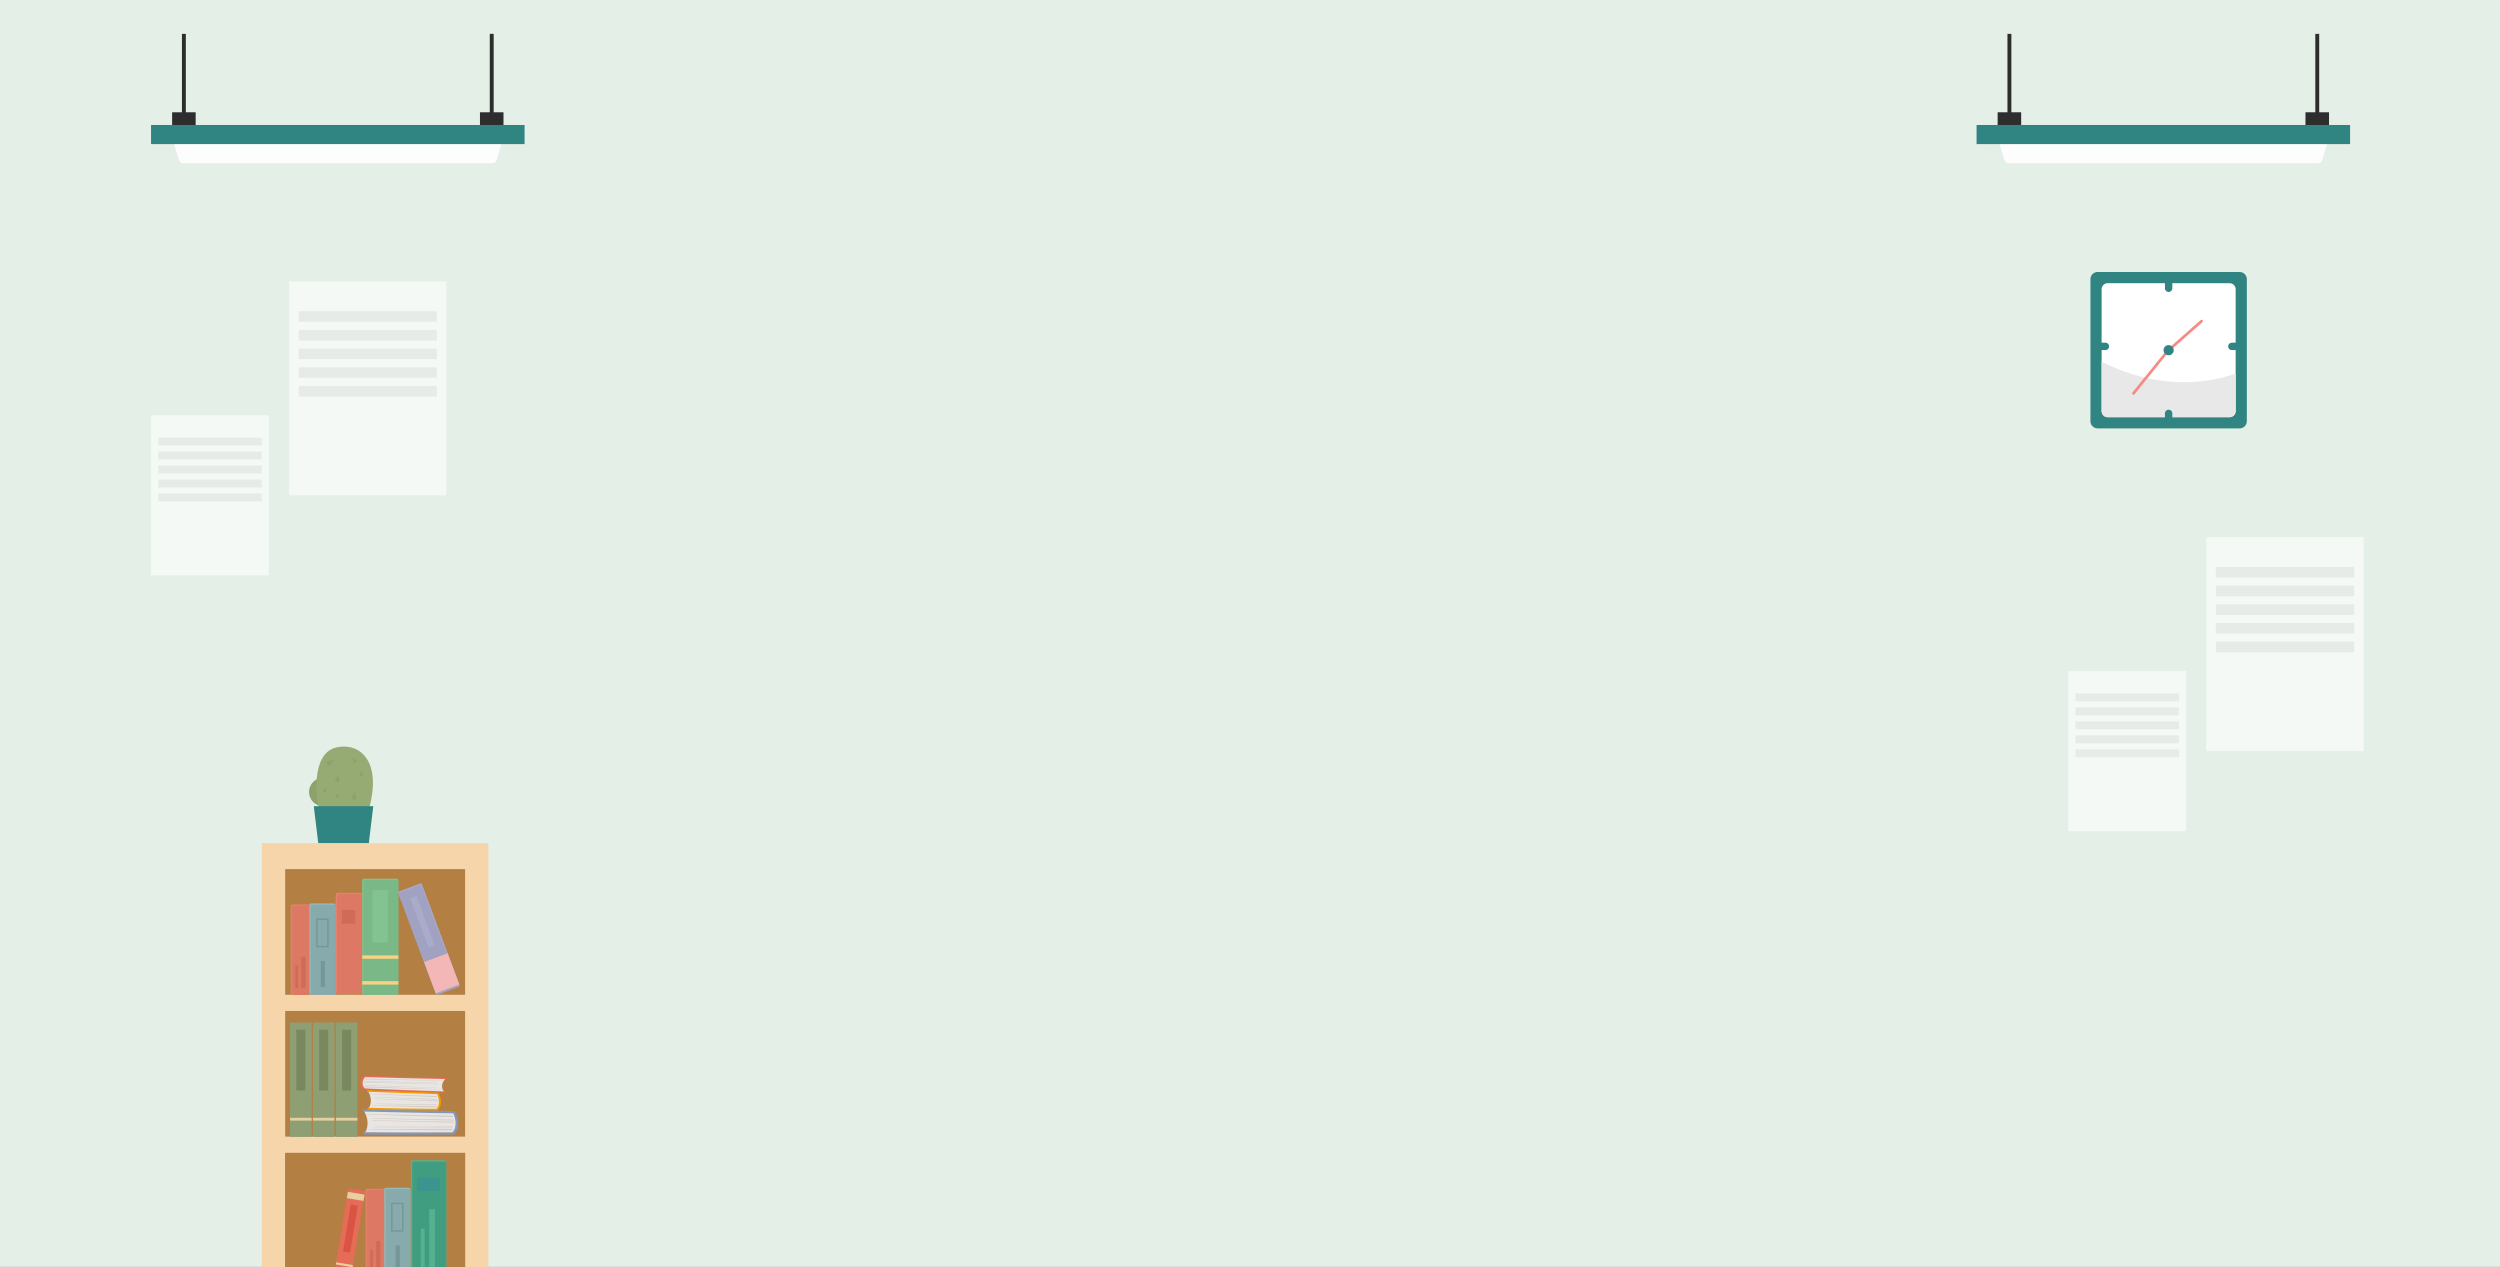 <svg xmlns="http://www.w3.org/2000/svg" xmlns:xlink="http://www.w3.org/1999/xlink" width="1920" height="973.222" viewBox="0 0 1920 973.222">
  <rect x="0" y="0" width="1920" height="973.222" fill="#333333" stroke="none"/>
  <defs>
    <clipPath id="clip-path">
      <rect id="Rectangle_68" data-name="Rectangle 68" width="286.87" height="99.353" fill="none"/>
    </clipPath>
    <clipPath id="clip-path-3">
      <rect id="Rectangle_70" data-name="Rectangle 70" width="251.316" height="19.576" fill="none"/>
    </clipPath>
    <clipPath id="clip-path-7">
      <rect id="Rectangle_73" data-name="Rectangle 73" width="120.105" height="120.105" fill="none"/>
    </clipPath>
    <clipPath id="clip-path-8">
      <rect id="Rectangle_101" data-name="Rectangle 101" width="226.45" height="410.222" fill="none"/>
    </clipPath>
  </defs>
  <g id="class-bg" transform="translate(0 -310)">
    <rect id="Rectangle_534" data-name="Rectangle 534" width="1920" height="973" transform="translate(0 310)" fill="#e4efe7"/>
    <g id="light" transform="translate(116 336)">
      <g id="Group_96" data-name="Group 96" transform="translate(1402)">
        <rect id="Rectangle_67" data-name="Rectangle 67" width="18.071" height="13.929" transform="translate(16.188 60.236)" fill="#2d2d2d"/>
        <g id="Group_90" data-name="Group 90">
          <g id="Group_89" data-name="Group 89" clip-path="url(#clip-path)">
            <line id="Line_1" data-name="Line 1" y1="67.2" transform="translate(25.223 0)" fill="none" stroke="#2d2d2d" stroke-width="3"/>
          </g>
        </g>
        <rect id="Rectangle_69" data-name="Rectangle 69" width="18.071" height="13.929" transform="translate(252.611 60.236)" fill="#2d2d2d"/>
        <g id="Group_95" data-name="Group 95">
          <g id="Group_94" data-name="Group 94" clip-path="url(#clip-path)">
            <line id="Line_2" data-name="Line 2" y1="67.2" transform="translate(261.647 0)" fill="none" stroke="#2d2d2d" stroke-width="3"/>
            <g id="Group_93" data-name="Group 93" transform="translate(17.777 79.777)" style="mix-blend-mode: normal;isolation: isolate">
              <g id="Group_92" data-name="Group 92">
                <g id="Group_91" data-name="Group 91" clip-path="url(#clip-path-3)">
                  <path id="Path_1197" data-name="Path 1197" d="M262.495,99.353H24.376a3.405,3.405,0,0,1-3.015-2.7L18.023,85.762c-.875-2.857.7-5.985,3.015-5.985h244.8c2.315,0,3.89,3.128,3.015,5.985L265.51,96.653a3.405,3.405,0,0,1-3.015,2.7" transform="translate(-17.777 -79.776)" fill="#fdfdfd"/>
                </g>
              </g>
            </g>
          </g>
        </g>
        <rect id="Rectangle_72" data-name="Rectangle 72" width="286.87" height="14.682" transform="translate(0 69.988)" fill="#308482"/>
      </g>
      <g id="Group_97" data-name="Group 97">
        <rect id="Rectangle_67-2" data-name="Rectangle 67" width="18.071" height="13.929" transform="translate(16.188 60.236)" fill="#2d2d2d"/>
        <g id="Group_90-2" data-name="Group 90">
          <g id="Group_89-2" data-name="Group 89" clip-path="url(#clip-path)">
            <line id="Line_1-2" data-name="Line 1" y1="67.2" transform="translate(25.223 0)" fill="none" stroke="#2d2d2d" stroke-width="3"/>
          </g>
        </g>
        <rect id="Rectangle_69-2" data-name="Rectangle 69" width="18.071" height="13.929" transform="translate(252.611 60.236)" fill="#2d2d2d"/>
        <g id="Group_95-2" data-name="Group 95">
          <g id="Group_94-2" data-name="Group 94" clip-path="url(#clip-path)">
            <line id="Line_2-2" data-name="Line 2" y1="67.2" transform="translate(261.647 0)" fill="none" stroke="#2d2d2d" stroke-width="3"/>
            <g id="Group_93-2" data-name="Group 93" transform="translate(17.777 79.777)" style="mix-blend-mode: normal;isolation: isolate">
              <g id="Group_92-2" data-name="Group 92">
                <g id="Group_91-2" data-name="Group 91" clip-path="url(#clip-path-3)">
                  <path id="Path_1197-2" data-name="Path 1197" d="M262.495,99.353H24.376a3.405,3.405,0,0,1-3.015-2.7L18.023,85.762c-.875-2.857.7-5.985,3.015-5.985h244.8c2.315,0,3.89,3.128,3.015,5.985L265.51,96.653a3.405,3.405,0,0,1-3.015,2.7" transform="translate(-17.777 -79.776)" fill="#fdfdfd"/>
                </g>
              </g>
            </g>
          </g>
        </g>
        <rect id="Rectangle_72-2" data-name="Rectangle 72" width="286.87" height="14.682" transform="translate(0 69.988)" fill="#308482"/>
      </g>
    </g>
    <g id="clock" transform="translate(1605.459 518.894)">
      <g id="Group_99" data-name="Group 99" clip-path="url(#clip-path-7)">
        <path id="Path_1198" data-name="Path 1198" d="M114.581,120.105H5.524A5.541,5.541,0,0,1,0,114.581V5.524A5.54,5.54,0,0,1,5.524,0H114.581a5.54,5.54,0,0,1,5.524,5.524V114.581a5.54,5.54,0,0,1-5.524,5.524" transform="translate(0 0)" fill="#308482"/>
        <path id="Path_1199" data-name="Path 1199" d="M110.324,115.058H16.847a4.749,4.749,0,0,1-4.735-4.735V16.846a4.749,4.749,0,0,1,4.735-4.735h93.477a4.749,4.749,0,0,1,4.735,4.735v93.477a4.749,4.749,0,0,1-4.735,4.735" transform="translate(-3.533 -3.533)" fill="#fff"/>
        <path id="Path_1200" data-name="Path 1200" d="M12.112,97.241v37.913a4.749,4.749,0,0,0,4.735,4.735h93.477a4.749,4.749,0,0,0,4.735-4.735V106.4C73.126,120.742,35.554,109,12.112,97.241" transform="translate(-3.533 -28.364)" fill="#e8e8e8"/>
        <path id="Path_1201" data-name="Path 1201" d="M84.345,76.241a1.062,1.062,0,0,1-.7-1.859l25.217-22.259a1.063,1.063,0,1,1,1.406,1.594L85.047,75.975a1.058,1.058,0,0,1-.7.266" transform="translate(-24.292 -15.126)" fill="#f68b85"/>
        <path id="Path_1202" data-name="Path 1202" d="M46.265,119.312a1.062,1.062,0,0,1-.827-1.729l25.217-31.3a1.063,1.063,0,0,1,1.655,1.334l-25.217,31.3a1.06,1.06,0,0,1-.828.4" transform="translate(-13.185 -25.051)" fill="#f68b85"/>
        <path id="Path_1203" data-name="Path 1203" d="M87.075,83.176a3.9,3.9,0,1,1-3.9-3.9,3.9,3.9,0,0,1,3.9,3.9" transform="translate(-23.123 -23.124)" fill="#308482"/>
        <path id="Path_1204" data-name="Path 1204" d="M83.615,16.875a2.833,2.833,0,0,1-2.833-2.833V8.191a2.833,2.833,0,0,1,5.667,0v5.85a2.833,2.833,0,0,1-2.833,2.833" transform="translate(-23.563 -1.563)" fill="#308482"/>
        <path id="Path_1205" data-name="Path 1205" d="M83.615,160.839a2.833,2.833,0,0,1-2.833-2.833v-5.849a2.833,2.833,0,1,1,5.667,0v5.849a2.833,2.833,0,0,1-2.833,2.833" transform="translate(-23.563 -43.555)" fill="#308482"/>
        <path id="Path_1206" data-name="Path 1206" d="M158.007,82.32h-5.849a2.833,2.833,0,0,1,0-5.667h5.849a2.833,2.833,0,0,1,0,5.667" transform="translate(-43.555 -22.358)" fill="#308482"/>
        <path id="Path_1207" data-name="Path 1207" d="M12.666,82.32H6.816a2.833,2.833,0,0,1,0-5.667h5.849a2.833,2.833,0,1,1,0,5.667" transform="translate(-1.162 -22.358)" fill="#308482"/>
      </g>
    </g>
    <g id="cabinet" transform="translate(176 873)">
      <rect id="Rectangle_74" data-name="Rectangle 74" width="173.999" height="325.72" transform="translate(25.111 84.502)" fill="#f7d5ab"/>
      <rect id="Rectangle_75" data-name="Rectangle 75" width="138.175" height="96.503" transform="translate(43.023 104.485)" fill="#b37f43"/>
      <rect id="Rectangle_76" data-name="Rectangle 76" width="138.175" height="96.503" transform="translate(43.023 213.417)" fill="#b37f43"/>
      <rect id="Rectangle_77" data-name="Rectangle 77" width="138.175" height="87.386" transform="translate(43.023 322.836)" fill="#b37f43"/>
      <rect id="Rectangle_78" data-name="Rectangle 78" width="138.175" height="87.873" transform="translate(43.023 322.349)" fill="#b37f43"/>
      <g id="Group_101" data-name="Group 101">
        <g id="Group_100" data-name="Group 100" clip-path="url(#clip-path-8)">
          <path id="Path_1208" data-name="Path 1208" d="M61.579,132.776v67.087a1.126,1.126,0,0,1-1.126,1.126H48.412a1.126,1.126,0,0,1-1.126-1.126V132.776a1.126,1.126,0,0,1,1.126-1.126H60.453a1.126,1.126,0,0,1,1.126,1.126" fill="#e6816c"/>
          <path id="Rectangle_79" data-name="Rectangle 79" d="M.669,0H12.71a.668.668,0,0,1,.668.668V67.756a.668.668,0,0,1-.668.668H.669A.669.669,0,0,1,0,67.755V.669A.669.669,0,0,1,.669,0Z" transform="translate(48.201 132.564)" fill="#dc7863"/>
          <rect id="Rectangle_80" data-name="Rectangle 80" width="3.367" height="23.714" transform="translate(55.315 171.833)" fill="#cf6b56"/>
          <rect id="Rectangle_81" data-name="Rectangle 81" width="2.196" height="17.273" transform="translate(50.778 178.421)" fill="#cf6b56"/>
          <path id="Path_1209" data-name="Path 1209" d="M81.662,132.076v67.666a1.246,1.246,0,0,1-1.246,1.246H62.826a1.246,1.246,0,0,1-1.246-1.246V132.076a1.246,1.246,0,0,1,1.246-1.246h17.59a1.246,1.246,0,0,1,1.246,1.246" fill="#96b9b9"/>
          <rect id="Rectangle_82" data-name="Rectangle 82" width="19.07" height="69.146" rx="0.74" transform="translate(62.591 131.842)" fill="#87abac"/>
          <path id="Path_1210" data-name="Path 1210" d="M66.812,142.342v22.244h9.617V142.342Zm1.144,1.144h7.329v19.956H67.956Z" fill="#749898"/>
          <rect id="Rectangle_83" data-name="Rectangle 83" width="3.312" height="19.875" transform="translate(70.272 175.087)" fill="#749898"/>
          <path id="Path_1211" data-name="Path 1211" d="M119.084,351.133V418.22a1.126,1.126,0,0,1-1.126,1.126H105.917a1.126,1.126,0,0,1-1.126-1.126V351.133a1.126,1.126,0,0,1,1.126-1.126h12.041a1.126,1.126,0,0,1,1.126,1.126" fill="#e6816c"/>
          <path id="Rectangle_84" data-name="Rectangle 84" d="M.669,0H12.71a.668.668,0,0,1,.668.668V67.756a.668.668,0,0,1-.668.668H.669A.669.669,0,0,1,0,67.755V.669A.669.669,0,0,1,.669,0Z" transform="translate(105.706 350.922)" fill="#dc7863"/>
          <rect id="Rectangle_85" data-name="Rectangle 85" width="3.367" height="23.714" transform="translate(112.82 390.191)" fill="#cf6b56"/>
          <rect id="Rectangle_86" data-name="Rectangle 86" width="2.196" height="17.273" transform="translate(108.282 396.778)" fill="#cf6b56"/>
          <path id="Path_1212" data-name="Path 1212" d="M139.166,350.434V418.1a1.246,1.246,0,0,1-1.246,1.246H120.33a1.246,1.246,0,0,1-1.246-1.246V350.434a1.246,1.246,0,0,1,1.246-1.246h17.59a1.246,1.246,0,0,1,1.246,1.246" fill="#96b9b9"/>
          <rect id="Rectangle_87" data-name="Rectangle 87" width="19.07" height="69.146" rx="0.74" transform="translate(120.096 350.2)" fill="#87abac"/>
          <path id="Path_1213" data-name="Path 1213" d="M124.316,360.7v22.245h9.618V360.7Zm1.144,1.145h7.329V381.8H125.46Z" fill="#749898"/>
          <rect id="Rectangle_88" data-name="Rectangle 88" width="3.312" height="19.875" transform="translate(127.777 393.445)" fill="#749898"/>
          <path id="Path_1214" data-name="Path 1214" d="M101.917,123.942v74.827a1.246,1.246,0,0,1-1.246,1.246H83.081a1.246,1.246,0,0,1-1.246-1.246V123.942a1.246,1.246,0,0,1,1.246-1.246h17.59a1.246,1.246,0,0,1,1.246,1.246" fill="#e6816c"/>
          <rect id="Rectangle_89" data-name="Rectangle 89" width="19.07" height="76.307" rx="0.74" transform="translate(82.847 123.708)" fill="#dc7863"/>
          <rect id="Rectangle_90" data-name="Rectangle 90" width="10.333" height="10.504" transform="translate(86.564 135.899)" fill="#cf6b56"/>
          <path id="Path_1215" data-name="Path 1215" d="M103.184,306.6l5.51-3.18-.48-12.571-5.709-.217-.039-1.652,70.754,1.36c3.143,4.757,4.266,13.852-.6,17.936-6.814.184-65.982.188-69.4.013Z" fill="#8198ba"/>
          <path id="Path_1216" data-name="Path 1216" d="M103.749,290.681s62.744,1.453,68.322,1.352c2.058,4.141,2.993,10.824-.547,14.584-6.2.165-63.837.115-66.945-.046,2.572-4.628,2.2-10.881-.83-15.89" fill="#e9e5e2"/>
          <path id="Path_1217" data-name="Path 1217" d="M105.7,292.656l66.045,1.268.357,1.011-66.387-1.957Z" fill="#d2cac4"/>
          <path id="Path_1218" data-name="Path 1218" d="M109.882,295.768l62.524,1.153.03.643L109.9,296.09Z" fill="#d2cac4"/>
          <path id="Path_1219" data-name="Path 1219" d="M109.882,297.388l62.524,1.152.03.644L109.9,297.709Z" fill="#d2cac4"/>
          <path id="Path_1220" data-name="Path 1220" d="M111.642,302.362l60.187-.135.032.642-60.2-.186Z" fill="#d2cac4"/>
          <path id="Path_1221" data-name="Path 1221" d="M107.338,304.108l64.265-.163-.257,1.156-63.993-.673Z" fill="#d2cac4"/>
          <path id="Path_1222" data-name="Path 1222" d="M106.316,287.809l4.3-2.4-.228-9.732-4.415-.233-.01-1.279,54.726,1.861c2.378,3.716,3.142,10.765-.665,13.87-5.275.064-51.052-.609-53.7-.782Z" fill="#f39b00"/>
          <path id="Path_1223" data-name="Path 1223" d="M106.936,275.5s48.527,1.841,52.845,1.826c1.543,3.228,2.192,8.409-.59,11.277-4.8.058-49.392-.64-51.795-.8,2.043-3.551,1.825-8.393-.46-12.3" fill="#e9e5e2"/>
          <path id="Path_1224" data-name="Path 1224" d="M108.425,277.05l51.085,1.736.264.786-51.34-2.273Z" fill="#d2cac4"/>
          <path id="Path_1225" data-name="Path 1225" d="M111.623,279.505l48.361,1.606.016.5-48.368-1.856Z" fill="#d2cac4"/>
          <path id="Path_1226" data-name="Path 1226" d="M111.6,280.759l48.361,1.606.016.5-48.368-1.855Z" fill="#d2cac4"/>
          <path id="Path_1227" data-name="Path 1227" d="M112.909,284.628l46.568.583.018.5-46.577-.831Z" fill="#d2cac4"/>
          <path id="Path_1228" data-name="Path 1228" d="M109.559,285.929l49.723.609-.212.891-49.5-1.252Z" fill="#d2cac4"/>
          <path id="Path_1229" data-name="Path 1229" d="M166.123,275.259l-4.9-2.088.714-7.506,5.154.062.07-.987-63.84-1.571c-2.94,2.74-4.157,8.144.136,10.753,6.141.339,59.5,2.336,62.59,2.347Z" fill="#e56c56"/>
          <path id="Path_1230" data-name="Path 1230" d="M165.969,265.716s-56.62-1.246-61.648-1.495c-1.948,2.408-2.941,6.375.168,8.746,5.585.307,57.57,2.22,60.376,2.228-2.217-2.856-1.739-6.585,1.1-9.479" fill="#e9e5e2"/>
          <path id="Path_1231" data-name="Path 1231" d="M164.162,266.831l-59.592-1.468-.344.593,59.915,1.067Z" fill="#d2cac4"/>
          <path id="Path_1232" data-name="Path 1232" d="M160.323,268.552l-56.413-1.417-.042.383,56.433,1.226Z" fill="#d2cac4"/>
          <path id="Path_1233" data-name="Path 1233" d="M160.287,269.522,103.873,268.1l-.041.383,56.435,1.226Z" fill="#d2cac4"/>
          <path id="Path_1234" data-name="Path 1234" d="M158.589,272.439l-54.278-2.11-.042.384,54.3,1.917Z" fill="#d2cac4"/>
          <path id="Path_1235" data-name="Path 1235" d="M162.432,273.629l-57.955-2.263.205.7,57.729,1.754Z" fill="#d2cac4"/>
          <path id="Path_1236" data-name="Path 1236" d="M57.217,222.257H46.768v87.872h16.55V222.257Z" fill="#8f9f74"/>
          <path id="Path_1237" data-name="Path 1237" d="M55.959,227.847h-4.4v46.671h6.971V227.847Z" fill="#79885f"/>
          <path id="Path_1238" data-name="Path 1238" d="M63.318,296.829V295.47H46.768v2.153h16.55Z" fill="#e8cfa0"/>
          <path id="Path_1239" data-name="Path 1239" d="M99.693,351.064,91.6,349.726,80.346,417.79l8.093,1.338,4.726.782,11.254-68.065Z" fill="#e56c56"/>
          <path id="Path_1240" data-name="Path 1240" d="M96.808,362.553l-3.409-.564L87.422,398.14l3.409.563,1.991.33L98.8,362.882Z" fill="#da5443"/>
          <path id="Path_1241" data-name="Path 1241" d="M94.869,409.607l.174-1.053-12.819-2.12-.174,1.053-.1.615,12.819,2.12Z" fill="#e8cfa0"/>
          <path id="Path_1242" data-name="Path 1242" d="M103.482,357.522l.5-3.049-12.819-2.12-.5,3.049-.295,1.781,12.82,2.12Z" fill="#e8cfa0"/>
          <path id="Path_1243" data-name="Path 1243" d="M74.744,222.257H64.3v87.872h16.55V222.257Z" fill="#8f9f74"/>
          <path id="Path_1244" data-name="Path 1244" d="M73.486,227.847h-4.4v46.671h6.971V227.847Z" fill="#79885f"/>
          <path id="Path_1245" data-name="Path 1245" d="M80.845,296.829V295.47H64.3v2.153h16.55Z" fill="#e8cfa0"/>
          <path id="Path_1246" data-name="Path 1246" d="M92.4,222.257H81.948v87.872H98.5V222.257Z" fill="#8f9f74"/>
          <path id="Path_1247" data-name="Path 1247" d="M91.138,227.847h-4.4v46.671h6.971V227.847Z" fill="#79885f"/>
          <path id="Path_1248" data-name="Path 1248" d="M98.5,296.829V295.47H81.948v2.153H98.5Z" fill="#e8cfa0"/>
          <path id="Path_1249" data-name="Path 1249" d="M83.192,45.256A10.916,10.916,0,1,1,72.276,34.34,10.916,10.916,0,0,1,83.192,45.256" fill="#8da16a"/>
          <path id="Path_1250" data-name="Path 1250" d="M72.061,68.658C64.991,50.607,63.1,16.126,81.59,11.231s38.292,10.515,23.843,53.38Z" fill="#96ab74"/>
          <path id="Path_1251" data-name="Path 1251" d="M107.248,84.5H68.417l-3.426-28.33h45.683Z" fill="#308482"/>
          <path id="Path_1252" data-name="Path 1252" d="M71.576,44.54l3.51-3.338-.666,4.461Z" fill="#8da16a"/>
          <path id="Path_1253" data-name="Path 1253" d="M93.561,50.969l2.963-6.385L98,50.969Z" fill="#8da16a"/>
          <path id="Path_1254" data-name="Path 1254" d="M80.957,37.405l2.588-5.578,1.294,5.578Z" fill="#8da16a"/>
          <path id="Path_1255" data-name="Path 1255" d="M96.1,23.271l-1.455-4.3L98.176,21.3Z" fill="#8da16a"/>
          <path id="Path_1256" data-name="Path 1256" d="M82.588,50.136l-1.455-4.3,3.529,2.321Z" fill="#8da16a"/>
          <path id="Path_1257" data-name="Path 1257" d="M74.093,22.18,80.645,20.1l-3.618,5.282Z" fill="#8da16a"/>
          <path id="Path_1258" data-name="Path 1258" d="M100.032,34.213l.464-4.772,3.234,2.5Z" fill="#8da16a"/>
          <path id="Path_1259" data-name="Path 1259" d="M166.711,329.355V418.1a1.246,1.246,0,0,1-1.246,1.246H140.82a1.246,1.246,0,0,1-1.246-1.246V329.355a1.246,1.246,0,0,1,1.246-1.246h24.645a1.246,1.246,0,0,1,1.246,1.246" fill="#56b191"/>
          <rect id="Rectangle_91" data-name="Rectangle 91" width="26.125" height="90.225" rx="0.74" transform="translate(140.586 329.121)" fill="#419d80"/>
          <rect id="Rectangle_92" data-name="Rectangle 92" width="17.388" height="10.504" transform="translate(144.302 341.312)" fill="#3b948d"/>
          <rect id="Rectangle_93" data-name="Rectangle 93" width="4.409" height="44.173" transform="translate(153.648 365.734)" fill="#56b191"/>
          <rect id="Rectangle_94" data-name="Rectangle 94" width="2.886" height="29.22" transform="translate(147.189 380.687)" fill="#56b191"/>
          <path id="Path_1260" data-name="Path 1260" d="M129.889,113.1v86.648a1.246,1.246,0,0,1-1.246,1.246H103.409a1.246,1.246,0,0,1-1.246-1.246V113.1a1.246,1.246,0,0,1,1.246-1.246h25.234a1.246,1.246,0,0,1,1.246,1.246" fill="#83c391"/>
          <rect id="Rectangle_95" data-name="Rectangle 95" width="26.714" height="88.128" rx="0.74" transform="translate(103.175 112.861)" fill="#7ab987"/>
          <rect id="Rectangle_96" data-name="Rectangle 96" width="27.726" height="2.621" transform="translate(102.163 190.544)" fill="#f7d280"/>
          <rect id="Rectangle_97" data-name="Rectangle 97" width="27.726" height="2.624" transform="translate(102.163 170.722)" fill="#f7d280"/>
          <rect id="Rectangle_98" data-name="Rectangle 98" width="11.905" height="40.19" transform="translate(110.074 120.597)" fill="#83c391"/>
          <path id="Path_1261" data-name="Path 1261" d="M129.96,123l28.77,77.121a1.124,1.124,0,0,0,1.448.661l16.023-5.977a1.126,1.126,0,0,0,.662-1.448l-28.77-77.121a1.126,1.126,0,0,0-1.449-.662l-16.023,5.978A1.124,1.124,0,0,0,129.96,123" fill="#aaaacb"/>
          <path id="Path_1262" data-name="Path 1262" d="M175.772,194.969a.67.67,0,0,0,.393-.86L147.4,116.987a.669.669,0,0,0-.86-.392l-16.023,5.977a.671.671,0,0,0-.393.86l28.77,77.121a.669.669,0,0,0,.86.393Z" fill="#a1a1c1"/>
          <rect id="Rectangle_99" data-name="Rectangle 99" width="5.056" height="40.326" transform="translate(139.028 126.857) rotate(-20.457)" fill="#aaaacb"/>
          <rect id="Rectangle_100" data-name="Rectangle 100" width="19.353" height="25.58" transform="translate(149.681 175.867) rotate(-20.458)" fill="#f4b7b8"/>
        </g>
      </g>
    </g>
    <g id="paper" transform="translate(116 526.097)" opacity="0.599">
      <rect id="Rectangle_102" data-name="Rectangle 102" width="120.847" height="164.316" transform="translate(105.976)" fill="#fff"/>
      <rect id="Rectangle_103" data-name="Rectangle 103" width="106.164" height="8.129" transform="translate(113.318 22.93)" fill="#e8e8e8"/>
      <rect id="Rectangle_104" data-name="Rectangle 104" width="106.164" height="8.129" transform="translate(113.318 37.271)" fill="#e8e8e8"/>
      <rect id="Rectangle_105" data-name="Rectangle 105" width="106.164" height="8.129" transform="translate(113.318 51.612)" fill="#e8e8e8"/>
      <rect id="Rectangle_106" data-name="Rectangle 106" width="106.164" height="8.129" transform="translate(113.318 65.953)" fill="#e8e8e8"/>
      <rect id="Rectangle_107" data-name="Rectangle 107" width="106.164" height="8.129" transform="translate(113.318 80.295)" fill="#e8e8e8"/>
      <rect id="Rectangle_108" data-name="Rectangle 108" width="90.446" height="122.981" transform="translate(0 102.826)" fill="#fff"/>
      <rect id="Rectangle_109" data-name="Rectangle 109" width="79.458" height="6.084" transform="translate(5.494 119.988)" fill="#e8e8e8"/>
      <rect id="Rectangle_110" data-name="Rectangle 110" width="79.458" height="6.084" transform="translate(5.494 130.721)" fill="#e8e8e8"/>
      <rect id="Rectangle_111" data-name="Rectangle 111" width="79.458" height="6.084" transform="translate(5.494 141.455)" fill="#e8e8e8"/>
      <rect id="Rectangle_112" data-name="Rectangle 112" width="79.458" height="6.084" transform="translate(5.494 152.188)" fill="#e8e8e8"/>
      <rect id="Rectangle_113" data-name="Rectangle 113" width="79.458" height="6.084" transform="translate(5.494 162.922)" fill="#e8e8e8"/>
    </g>
    <g id="paper-2" data-name="paper" transform="translate(1588.477 722.541)" opacity="0.599">
      <rect id="Rectangle_102-2" data-name="Rectangle 102" width="120.847" height="164.316" transform="translate(105.976)" fill="#fff"/>
      <rect id="Rectangle_103-2" data-name="Rectangle 103" width="106.164" height="8.129" transform="translate(113.318 22.93)" fill="#e8e8e8"/>
      <rect id="Rectangle_104-2" data-name="Rectangle 104" width="106.164" height="8.129" transform="translate(113.318 37.271)" fill="#e8e8e8"/>
      <rect id="Rectangle_105-2" data-name="Rectangle 105" width="106.164" height="8.129" transform="translate(113.318 51.612)" fill="#e8e8e8"/>
      <rect id="Rectangle_106-2" data-name="Rectangle 106" width="106.164" height="8.129" transform="translate(113.318 65.953)" fill="#e8e8e8"/>
      <rect id="Rectangle_107-2" data-name="Rectangle 107" width="106.164" height="8.129" transform="translate(113.318 80.295)" fill="#e8e8e8"/>
      <rect id="Rectangle_108-2" data-name="Rectangle 108" width="90.446" height="122.981" transform="translate(0 102.826)" fill="#fff"/>
      <rect id="Rectangle_109-2" data-name="Rectangle 109" width="79.458" height="6.084" transform="translate(5.494 119.988)" fill="#e8e8e8"/>
      <rect id="Rectangle_110-2" data-name="Rectangle 110" width="79.458" height="6.084" transform="translate(5.494 130.721)" fill="#e8e8e8"/>
      <rect id="Rectangle_111-2" data-name="Rectangle 111" width="79.458" height="6.084" transform="translate(5.494 141.455)" fill="#e8e8e8"/>
      <rect id="Rectangle_112-2" data-name="Rectangle 112" width="79.458" height="6.084" transform="translate(5.494 152.188)" fill="#e8e8e8"/>
      <rect id="Rectangle_113-2" data-name="Rectangle 113" width="79.458" height="6.084" transform="translate(5.494 162.922)" fill="#e8e8e8"/>
    </g>
  </g>
</svg>
